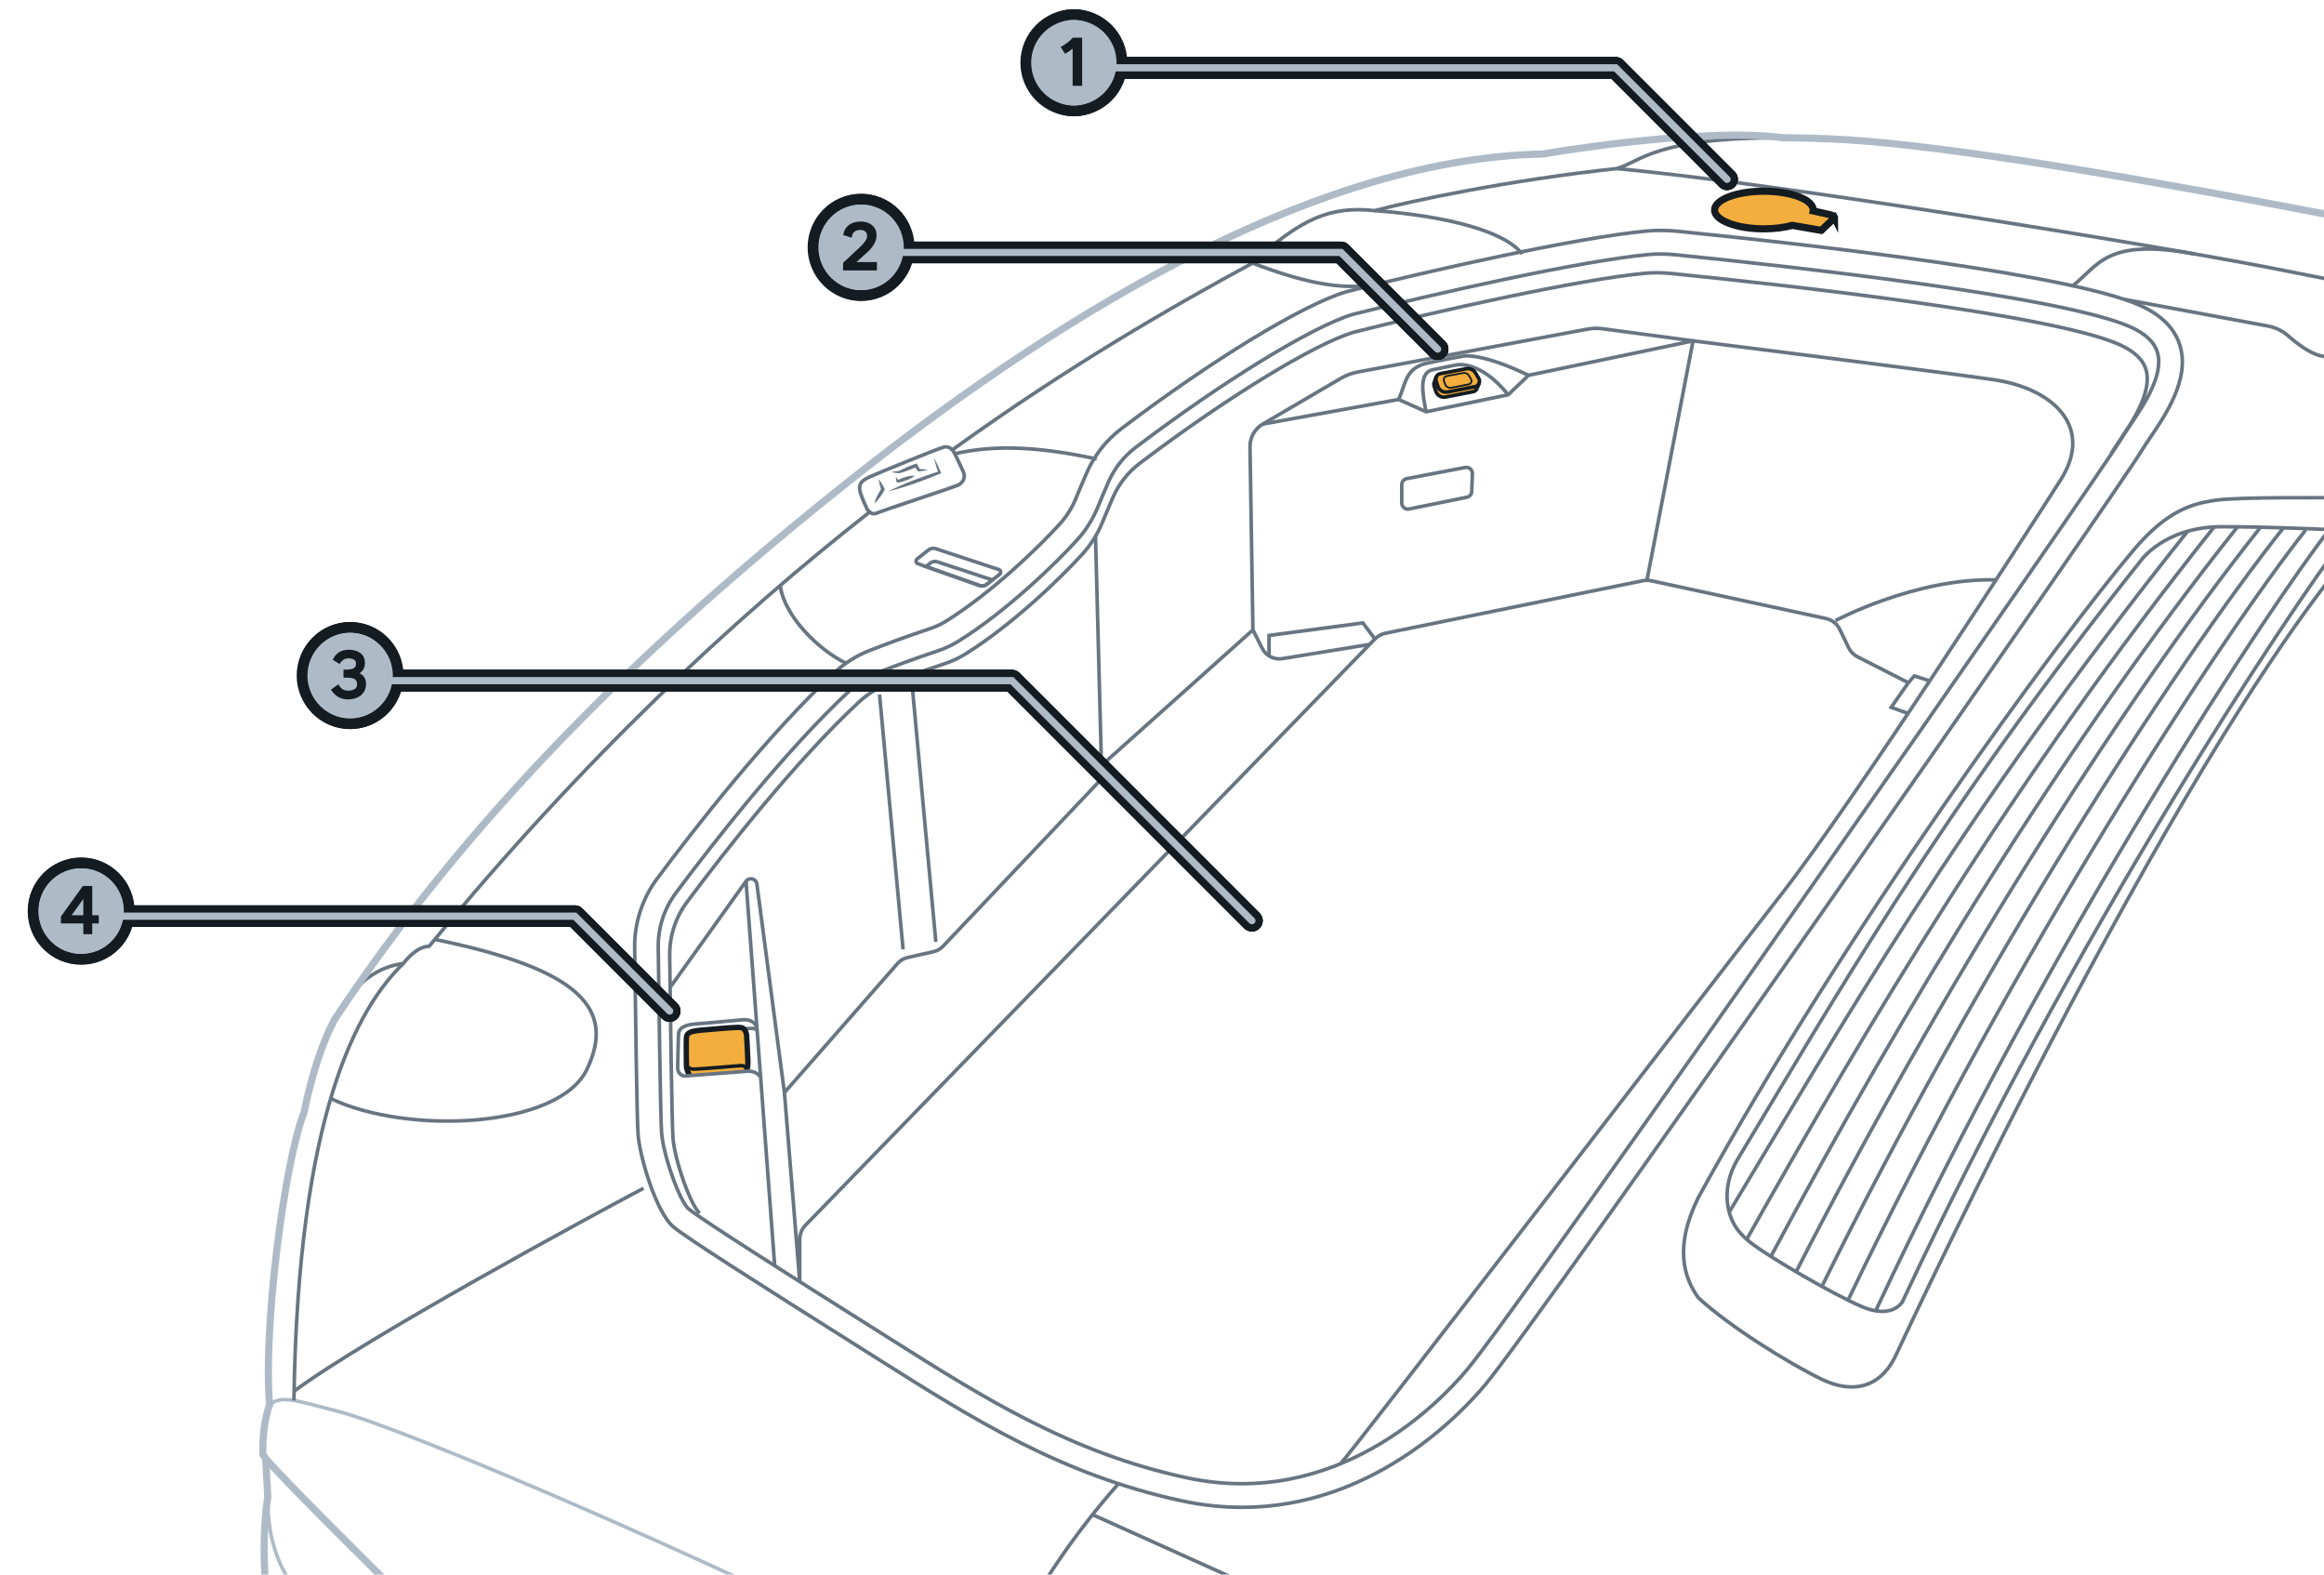 <?xml version="1.0" encoding="UTF-8"?><svg xmlns="http://www.w3.org/2000/svg" width="324.248" height="219.65" viewBox="0 0 324.248 219.65"><g id="uuid-16a1b53a-bc6f-43a8-97e4-d5977621ae20"><path d="m103.76,143.525c1.013-.069,1.696-.189,1.881.274" style="fill:none; stroke:#687581; stroke-miterlimit:10; stroke-width:.5px;"/><path d="m46.661,142.255c-1.575,2.995-3.052,7.151-4.244,12.938-2.799,7.197-5.731,30.386-4.798,40.781,0,0-1.066,2.532-.933,6.93l.379.555.299,5.386s-.958,4.908-.239,13.226c.718,8.319,4.548,24.657,5.207,27.171" style="fill:none; stroke:#aebbc7; stroke-miterlimit:10;"/><path d="m121.34,71.424c-18.976,14.878-40.011,34.458-61.463,60.58-1.866,0-3.598,2.399-3.598,2.399-2.45.363-6.258,1.467-9.617,7.852" style="fill:none; stroke:#687581; stroke-linecap:round; stroke-linejoin:round; stroke-width:.5px;"/><path d="m248.809,19.218c-18.074-.069-19.902,3.403-23.275,4.303-14.927,1.599-28.787,4.531-33.718,5.864-6.131-.666-10.262,1.042-17.059,7.318-11.169,6.046-25.506,14.258-41.802,25.991" style="fill:none; stroke:#687581; stroke-linecap:round; stroke-linejoin:round; stroke-width:.5px;"/><path d="m403.459,46.176c-59.712-12.927-123.283-25.722-147.805-26.788-2.511-.109-4.783-.163-6.845-.171" style="fill:none; stroke:#aebbc7; stroke-linecap:round; stroke-linejoin:round;"/><path d="m37.065,203.461c3.95,4.548,18.074,18.254,21.426,21.785s2.573,8.498-.598,10.593" style="fill:none; stroke:#aebbc7; stroke-miterlimit:10;"/><path d="m37.365,208.847c-.06,4.489.838,9.157,4.369,13.586s6.404,7.9,7.601,8.977,3.112,2.873,6.224,1.377,4.987-2.404,4.259-5.691" style="fill:none; stroke:#aebbc7; stroke-miterlimit:10; stroke-width:.5px;"/><path d="m37.62,195.975c1.632-1.449,3.829-.555,9.727.957,8.532,2.188,54.583,21.221,105.994,47.801" style="fill:none; stroke:#aebbc7; stroke-miterlimit:10; stroke-width:.5px;"/><path d="m56.278,134.403c-6.416,6.196-14.716,21.001-15.269,60.962" style="fill:none; stroke:#687581; stroke-miterlimit:10; stroke-width:.5px;"/><path d="m41.008,194.088c10.167-7.548,41.56-24.502,48.78-28.331" style="fill:none; stroke:#687581; stroke-miterlimit:10; stroke-width:.5px;"/><path d="m60.665,131.047c20.481,4.192,25.185,9.771,21.247,18.084s-25.171,9.205-35.775,4.11" style="fill:none; stroke:#687581; stroke-miterlimit:10; stroke-width:.5px;"/><path d="m118.035,92.518c-3.828-1.86-8.608-6.543-9.185-10.844" style="fill:none; stroke:#687581; stroke-miterlimit:10; stroke-width:.5px;"/><path d="m153.012,64.029c-7.47-1.594-13.794-2.11-19.763-.74" style="fill:none; stroke:#687581; stroke-miterlimit:10; stroke-width:.5px;"/><path d="m173.286,210.27c-2.665,0-5.456-.278-8.366-.899-16.75-3.582-29.157-11.418-42.292-19.713l-2.214-1.397c-15.32-9.652-24.555-15.541-26.422-17.078-2.439-2.008-4.745-9.822-4.97-12.966-.163-2.286-.366-17.287-.473-26.025-.042-3.441,1.07-6.858,3.133-9.621h0c5.241-7.023,15.429-20.1,24.762-28.764,1.421-1.318,3.049-2.342,4.838-3.045,2.002-.784,5.077-1.945,8.367-3.031.858-.284,1.633-.639,2.304-1.056,6.468-4.022,13.033-10.417,15.892-13.561.951-1.045,1.703-2.229,2.236-3.519.424-1.024.979-2.348,1.562-3.685,1.047-2.404,2.71-4.515,4.809-6.106,12.646-9.591,25.272-17.273,31.419-19.117,11.608-2.927,32.259-7.575,41.865-8.457,1.41-.127,2.824-.117,4.325.032,20.014,2.019,55.015,6.048,64.564,10.36,3.008,1.359,4.88,3.28,5.566,5.713,1.304,4.621-2.028,9.526-4.233,12.773-.414.608-.776,1.14-1.033,1.573-3.337,5.62-83.952,121.226-91.709,130.496-3.663,4.375-15.883,17.093-33.931,17.094Z" style="fill:none; stroke:#687581; stroke-miterlimit:10; stroke-width:.5px;"/><path d="m231.7,35.429c-.562,0-1.114.024-1.664.076-9.418.865-29.854,5.467-41.291,8.351-5.645,1.696-18.137,9.339-30.307,18.568-1.651,1.252-2.958,2.91-3.781,4.798-.573,1.317-1.12,2.62-1.537,3.629-.678,1.642-1.636,3.148-2.842,4.475-2.973,3.27-9.814,9.93-16.588,14.142-.892.555-1.906,1.022-3.011,1.386-3.219,1.063-6.234,2.202-8.196,2.971-1.404.551-2.684,1.357-3.802,2.393-9.141,8.487-19.188,21.387-24.362,28.322h0c-1.656,2.218-2.515,4.851-2.48,7.612.085,7.007.302,23.547.465,25.832.224,3.148,2.52,9.624,3.779,10.661,1.911,1.574,14.466,9.515,26.084,16.834l2.216,1.399c12.881,8.133,25.047,15.817,41.225,19.276,20.818,4.448,35.18-10.424,39.084-15.09,7.731-9.236,88.078-124.46,91.404-130.063.285-.479.685-1.069,1.141-1.742,1.749-2.575,4.676-6.885,3.788-10.031-.415-1.474-1.643-2.653-3.755-3.607-9.463-4.275-47.588-8.478-63.539-10.085-.698-.071-1.371-.105-2.031-.105Z" style="fill:none; stroke:#687581; stroke-miterlimit:10; stroke-width:.5px;"/><path d="m294.577,63.228c.281-.472.674-1.053,1.124-1.716,1.722-2.536,4.604-6.779,3.73-9.878-.409-1.451-1.618-2.613-3.697-3.552-9.319-4.21-46.862-8.348-62.569-9.931-.687-.07-1.35-.104-2-.104-.553,0-1.097.024-1.639.075-9.275.852-29.398,5.384-40.661,8.223-5.558,1.67-17.86,9.196-29.845,18.285-1.626,1.232-2.913,2.866-3.724,4.725-.564,1.297-1.103,2.58-1.513,3.573-.668,1.617-1.611,3.1-2.799,4.407-2.928,3.22-9.664,9.778-16.335,13.926-.878.547-1.876,1.006-2.965,1.365-3.17,1.046-6.139,2.169-8.071,2.925-1.383.543-2.643,1.336-3.744,2.356-9.001,8.357-18.895,21.061-23.99,27.89h0c-1.631,2.184-2.476,4.777-2.442,7.496.084,6.9.297,23.188.458,25.438.22,3.1,2.481,9.477,3.721,10.498" style="fill:none; stroke:#687581; stroke-miterlimit:10; stroke-width:.5px;"/><path d="m236.218,47.551s33.471,4.204,41.839,5.399,14.195,6.575,9.414,14.046-28.839,44.859-39,57.843c-10.161,12.984-60.877,79.119-61.463,79.357" style="fill:none; stroke:#687581; stroke-miterlimit:10; stroke-width:.5px;"/><path d="m256.092,86.57s11.182-5.977,22.401-5.678" style="fill:none; stroke:#687581; stroke-miterlimit:10; stroke-width:.5px;"/><path d="m229.793,80.892l6.425-33.342-12.894-1.725c-.639-.049-1.282-.014-1.913.103l-31.963,5.964c-.835.156-1.637.455-2.37.884l-10.888,6.378c-1.125.659-1.808,1.873-1.787,3.177l.406,25.54" style="fill:none; stroke:#687581; stroke-miterlimit:10; stroke-width:.5px;"/><polyline points="176.191 59.156 195.136 55.726 198.979 57.441 210.425 55.072 213.258 52.354 236.218 47.551" style="fill:none; stroke:#687581; stroke-miterlimit:10; stroke-width:.5px;"/><path d="m195.136,55.726c1.107-2.448.913-4.441,4.218-5.122s4.946-.944,4.946-.944c0,0,2.542-.417,8.957,2.694" style="fill:none; stroke:#687581; stroke-miterlimit:10; stroke-width:.5px;"/><path d="m198.979,57.441c-.597-2.802-.937-5.476.91-5.865s3.354-.681,3.354-.681c0,0,3.279-.69,7.181,4.176" style="fill:none; stroke:#687581; stroke-miterlimit:10; stroke-width:.5px;"/><path d="m196.273,66.771l8.146-1.557c.54-.103,1.036.323,1.014.873l-.097,2.476c-.015.393-.298.726-.684.804l-8.049,1.637c-.529.108-1.025-.297-1.025-.837v-2.555c0-.41.291-.762.694-.839Z" style="fill:none; stroke:#687581; stroke-miterlimit:10; stroke-width:.5px;"/><line x1="174.81" y1="87.873" x2="153.728" y2="106.734" style="fill:none; stroke:#687581; stroke-miterlimit:10; stroke-width:.5px;"/><path d="m174.81,87.873l1.292,2.571c.526,1.047,1.674,1.628,2.83,1.432l12.164-1.982" style="fill:none; stroke:#687581; stroke-miterlimit:10; stroke-width:.5px;"/><polyline points="191.834 89.134 190.145 86.897 177.057 88.644 177.057 91.491" style="fill:none; stroke:#687581; stroke-miterlimit:10; stroke-width:.5px;"/><line x1="122.715" y1="96.886" x2="125.998" y2="132.439" style="fill:none; stroke:#687581; stroke-miterlimit:10; stroke-width:.5px;"/><line x1="127.285" y1="95.831" x2="130.568" y2="131.384" style="fill:none; stroke:#687581; stroke-miterlimit:10; stroke-width:.5px;"/><path d="m93.492,137.748l10.592-14.811c.444-.62,1.417-.377,1.517.379l3.842,29.1,15.793-18.02c.359-.409.838-.694,1.368-.815l3.659-.829c.497-.113.95-.371,1.301-.741l22.163-23.39-.88-33.82" style="fill:none; stroke:#687581; stroke-miterlimit:10; stroke-width:.5px;"/><path d="m109.444,152.415l2.138,26.376v-5.911c0-.73.285-1.431.793-1.955l79.459-81.792c.393-.405.899-.681,1.452-.794l35.931-7.33c.381-.078.773-.075,1.153.007l24.386,5.265c.844.182,1.557.743,1.933,1.52l1.234,2.551c.267.551.706,1,1.252,1.278l7.079,3.606-2.391,3.437,2.391.869" style="fill:none; stroke:#687581; stroke-miterlimit:10; stroke-width:.5px;"/><line x1="104.084" y1="122.937" x2="108.087" y2="176.57" style="fill:none; stroke:#687581; stroke-miterlimit:10; stroke-width:.5px;"/><path d="m103.991,149.364c.323-.199.307-.581.349-.79.056-.278-.167-4.029-.167-4.029,0,0,.019-.431-.25-.827s-.5-.396-1.028-.396-4.084.278-5.196.396-1.834.271-1.917.91,0,4.251,0,4.251c0,0,.049.429.418,1.14" style="fill:#f4ae3d; stroke:#141b21; stroke-miterlimit:10; stroke-width:.75px;"/><path d="m95.777,148.652s.259.52,1.134.493,6.481-.493,6.481-.493c0,0,.574-.024.779.387" style="fill:none; stroke:#141b21; stroke-miterlimit:10; stroke-width:.5px;"/><path d="m106.086,150.225c-.548-.82-1.613-.807-1.613-.807l-8.942.684s-1.025-.027-.984-1.313.096-4.211.123-4.485,0-1.285,2.365-1.463,5.907-.533,6.522-.574,1.609-.008,2.049,1.056" style="fill:none; stroke:#687581; stroke-miterlimit:10; stroke-width:.5px;"/><path d="m139.484,80.102l-1.026.803-.789.618c-.276.224-.658.276-.987.158l-7.487-2.645-1.145-.408c-.276-.092-.329-.46-.105-.645l1.618-1.276c.276-.211.645-.276.974-.171l8.829,2.921c.276.092.342.461.118.645Z" style="fill:none; stroke:#687581; stroke-miterlimit:10; stroke-width:.5px;"/><path d="m138.458,80.905l-.789.618c-.276.224-.658.276-.987.158l-7.487-2.645.605-.487c.276-.224.645-.289.987-.171l7.671,2.526Z" style="fill:none; stroke:#687581; stroke-miterlimit:10; stroke-width:.5px;"/><path d="m225.534,23.52c22.042,2.005,74.766,10.647,90.845,13.764,16.08,3.117,72.194,14.603,78.265,15.697,6.071,1.094,8.815.93,8.815.93" style="fill:none; stroke:#687581; stroke-miterlimit:10; stroke-width:.5px;"/><path d="m296.393,41.765l20.006,3.712c1.065.198,2.065.668,2.875,1.387,1.13,1.003,2.934,2.407,4.532,2.776,2.559.591,36.001,4.915,36.001,4.915l3-1.853s3.882-.618,3.794,3l-.088,3.618,19.147,3.265s6-.176,8.735-1.412,5.773-3.265,9.063-2.912" style="fill:none; stroke:#687581; stroke-miterlimit:10; stroke-width:.5px;"/><path d="m289.194,39.865c3.641-2.868,4.686-6.713,17.019-4.435" style="fill:none; stroke:#687581; stroke-miterlimit:10; stroke-width:.5px;"/><path d="m156.054,206.973c-5.942,6.723-9.138,11.945-10.603,14.129s-.666,9.71,9.056,14.736,60.729,34.03,60.729,34.03" style="fill:none; stroke:#687581; stroke-miterlimit:10; stroke-width:.5px;"/><path d="m152.431,211.289l40.092,18.069c.663.299,1.381.453,2.108.453h2.144c.67,0,1.324.128,1.944.383,6.633,2.729,46.917,19.239,59.002,22.657" style="fill:none; stroke:#687581; stroke-miterlimit:10; stroke-width:.5px;"/><path d="m236.945,181.028c4.528,4.168,12.785,9.229,17.18,11.36s8.257,1.199,10.388-3.329,41.019-88.031,66.589-115.466c2.765-2.383-.022-4.151-3.15-4.151s-15.637-.136-18.833.34-6.73,1.37-11.422,6.935c-10.761,12.763-40.154,52.87-60.753,90.353-3.388,6.855-2.008,11.144,0,13.958Z" style="fill:none; stroke:#687581; stroke-miterlimit:10; stroke-width:.5px;"/><path d="m241.073,168.193c-.356-2.238.189-4.526,1.361-6.466,13.218-21.878,27.919-47.966,56.171-83.406,0,0,3.259-4.841,11.401-4.841,6.675,0,14.431.36,17.009.49.375.019.572.444.344.742-8.332,10.904-38.147,55.969-61.922,106.869,0,0-1.393,2.571-5.785.643s-12.535-6.75-14.999-8.571c-1.715-1.268-3.148-2.752-3.579-5.46Z" style="fill:none; stroke:#687581; stroke-miterlimit:10; stroke-width:.5px;"/><path d="m241.264,169.083c15.158-25.089,31.561-54.332,63.959-94.974" style="fill:none; stroke:#687581; stroke-miterlimit:10; stroke-width:.5px;"/><path d="m243.702,172.89c16.74-29.702,36.952-63.901,65.217-99.38" style="fill:none; stroke:#687581; stroke-miterlimit:10; stroke-width:.5px;"/><path d="m247.137,175.166c18.321-34.315,40.917-71.359,65.049-101.675" style="fill:none; stroke:#687581; stroke-miterlimit:10; stroke-width:.5px;"/><path d="m250.593,177.411c19.903-38.929,44.858-78.778,64.857-103.931" style="fill:none; stroke:#687581; stroke-miterlimit:10; stroke-width:.5px;"/><path d="m254.277,179.281c21.484-43.542,48.563-85.811,64.429-105.801" style="fill:none; stroke:#687581; stroke-miterlimit:10; stroke-width:.5px;"/><path d="m257.937,181.173c23.066-48.155,52.026-92.417,63.759-107.244" style="fill:none; stroke:#687581; stroke-miterlimit:10; stroke-width:.5px;"/><path d="m324.959,73.929c-7.6,9.663-38.654,56.243-63.301,109.012" style="fill:none; stroke:#687581; stroke-miterlimit:10; stroke-width:.5px;"/><path d="m206.364,53.445c.092-.211.079-.461-.053-.671l-.474-.776c-.25-.434-.75-.658-1.25-.553l-3.631.671c-.276.053-.487.25-.579.487l-.013.013v.039l-.263.658c-.053.158-.066.329-.013.513l.237.737c.184.592.776.934,1.368.816l3.829-.737c.263-.053.46-.224.566-.447l.29-.737h-.013v-.013Z" style="fill:#f4ae3d; stroke-width:0px;"/><polyline points="266.253 95.237 267.088 94.29 269.24 94.98" style="fill:none; stroke:#687581; stroke-miterlimit:10; stroke-width:.5px;"/><path d="m255.968,30.379c0-.233-.568-.417-.568-.417l-2.448-.546c.005-.04.031-.077.031-.117,0-1.449-3.08-2.624-6.88-2.624s-6.88,1.175-6.88,2.624,3.08,2.624,6.88,2.624c1.478,0,2.839-.181,3.96-.484l4.045.7,1.86-1.761Z" style="fill:#f4ae3d; stroke:#141b21; stroke-miterlimit:10;"/><line x1="200.103" y1="53.311" x2="200.375" y2="52.606" style="fill:none; stroke:#141b21; stroke-miterlimit:10; stroke-width:.5px;"/><line x1="206.086" y1="54.196" x2="206.372" y2="53.454" style="fill:none; stroke:#141b21; stroke-miterlimit:10; stroke-width:.5px;"/><path d="m46.663,142.257c18.614-28.155,43.237-52.521,72.264-75.507,31.549-24.984,66.1-44.671,96.309-45.263h0s21.721-3.787,33.572-2.27" style="fill:none; stroke:#aebbc7; stroke-linecap:round; stroke-linejoin:round;"/><path d="m174.757,36.702c7.148,2.715,12.227,3.777,17.059,3.008" style="fill:none; stroke:#687581; stroke-miterlimit:10; stroke-width:.5px;"/><path d="m191.816,29.384c10.305.767,18.218,2.957,20.558,6.045" style="fill:none; stroke:#687581; stroke-miterlimit:10; stroke-width:.5px;"/><path d="m200.103,53.311c-.06.157-.071.336-.015.511l.236.745c.184.582.776.934,1.375.818l3.827-.743c.264-.051.462-.226.56-.446" style="fill:none; stroke:#141b21; stroke-miterlimit:10; stroke-width:.5px;"/><path d="m200.36,53.116l.236.745c.184.582.776.934,1.375.818l3.827-.743c.528-.103.793-.699.515-1.16l-.469-.777c-.259-.43-.758-.653-1.251-.561l-3.638.684c-.456.086-.735.551-.595.994Z" style="fill:none; stroke:#141b21; stroke-miterlimit:10; stroke-width:.5px;"/><path d="m201.46,53.096l.15.473c.117.37.493.593.873.519l2.43-.472c.335-.065.504-.444.327-.736l-.298-.493c-.165-.273-.481-.415-.794-.356l-2.31.434c-.29.054-.467.35-.378.631Z" style="fill:none; stroke:#141b21; stroke-miterlimit:10; stroke-width:.25px;"/></g><g id="uuid-c4c8e2ae-c98b-4b01-b037-c5f5b2dcc490"><path d="m121.024,71.101s-.679-1.389-.957-2.284-.247-1.605,1.173-2.253,9.692-4.013,10.463-4.198,1.296.432,1.574,1.049,1.049,2.161,1.204,2.593.062,1.327-.957,1.728-10.278,3.457-10.926,3.735-.988.34-1.574-.37Z" style="fill:none; stroke:#687581; stroke-miterlimit:10; stroke-width:.5px;"/><path d="m122.599,66.842c.358.447.622.928.856,1.428-.397.726-.841,1.416-1.474,1.998.205-.787.574-1.474.998-2.13l-.016.215c-.17-.484-.307-.981-.364-1.511h0Z" style="fill:#687581; stroke-width:0px;"/><path d="m123.895,68.555c2.298-1.137,4.686-2.043,7.129-2.809,0,0-.107.233-.107.233-.233-.723-.453-1.451-.633-2.193.382.728.717,1.473,1.04,2.224-2.412,1.031-4.88,1.909-7.429,2.545h0Z" style="fill:#687581; stroke-width:0px;"/><path d="m129.482,65.576c-.459.099-.917.149-1.377.187-.185-.229-.355-.47-.519-.712l.284.094c-.776.341-1.565.65-2.387.874-.375-.03-.75-.086-1.125-.164.37-.077.741-.132,1.111-.163l-.06.012c.797-.427,1.634-.759,2.482-1.061,0,0,.092.163.092.163.124.222.247.445.356.676l-.153-.085c.432.036.864.087,1.296.18h0Z" style="fill:#687581; stroke-width:0px;"/><path d="m124.975,66.533c.169.171.31.355.433.548l-.208-.091c.767-.404,1.582-.642,2.461-.641-.703.528-1.498.826-2.354.964,0,0-.176.024-.176.024-.078-.26-.138-.52-.156-.803h0Z" style="fill:#687581; stroke-width:0px;"/></g><g id="uuid-5fb8ef50-6531-4104-b6f1-dd9dd1ab386c"><polyline points="149.589 9.461 225.413 9.461 240.965 25.013" style="fill:none; stroke:#141b21; stroke-linecap:round; stroke-linejoin:round; stroke-width:3px;"/><polyline points="149.589 9.461 225.413 9.461 240.965 25.013" style="fill:none; stroke:#141b21; stroke-linecap:round; stroke-linejoin:round; stroke-width:3px;"/><polyline points="149.589 9.461 225.413 9.461 240.965 25.013" style="fill:none; stroke:#141b21; stroke-linecap:round; stroke-linejoin:round; stroke-width:3px;"/><path d="m149.139,7.178c-.144.097-.328.204-.553.323l-.59-.955c.344-.188.652-.386.927-.595s.527-.441.759-.697h1.301v6.721h-1.329v-5.194c-.2.168-.371.301-.515.397Z" style="fill:none; stroke:#141b21; stroke-linecap:round; stroke-linejoin:round; stroke-width:3px;"/><circle cx="149.828" cy="8.753" r="5.958" style="fill:none; stroke:#141b21; stroke-linecap:round; stroke-linejoin:round; stroke-width:3px;"/><path d="m149.828,2.783c-2.833,0-5.129,2.296-5.129,5.129v1.682c0,2.833,2.296,5.129,5.129,5.129s5.129-2.296,5.129-5.129v-1.682c0-2.833-2.296-5.129-5.129-5.129Z" style="fill:none; stroke:#141b21; stroke-linecap:round; stroke-linejoin:round; stroke-width:3px;"/><path d="m149.139,7.178c-.144.097-.328.204-.553.323l-.59-.955c.344-.188.652-.386.927-.595s.527-.441.759-.697h1.301v6.721h-1.329v-5.194c-.2.168-.371.301-.515.397Z" style="fill:none; stroke:#141b21; stroke-linecap:round; stroke-linejoin:round; stroke-width:3px;"/><polyline points="149.589 9.461 225.413 9.461 240.965 25.013" style="fill:none; stroke:#141b21; stroke-linecap:round; stroke-linejoin:round; stroke-width:3px;"/><polyline points="149.589 9.461 225.413 9.461 240.965 25.013" style="fill:none; stroke:#aebbc7; stroke-linecap:round; stroke-miterlimit:10;"/><circle cx="149.828" cy="8.753" r="5.958" style="fill:#aebbc7; stroke-width:0px;"/><path d="m149.828,2.783c-2.833,0-5.129,2.296-5.129,5.129v1.682c0,2.833,2.296,5.129,5.129,5.129s5.129-2.296,5.129-5.129v-1.682c0-2.833-2.296-5.129-5.129-5.129Z" style="fill:#aebbc7; stroke-width:0px;"/><path d="m149.139,7.178c-.144.097-.328.204-.553.323l-.59-.955c.344-.188.652-.386.927-.595s.527-.441.759-.697h1.301v6.721h-1.329v-5.194c-.2.168-.371.301-.515.397Z" style="fill:#141b21; stroke-width:0px;"/><polyline points="119.9 35.214 187.092 35.214 200.582 48.704" style="fill:none; stroke:#141b21; stroke-linecap:round; stroke-linejoin:round; stroke-width:3px;"/><polyline points="119.9 35.214 187.092 35.214 200.582 48.704" style="fill:none; stroke:#141b21; stroke-linecap:round; stroke-linejoin:round; stroke-width:3px;"/><polyline points="119.9 35.214 187.092 35.214 200.582 48.704" style="fill:none; stroke:#141b21; stroke-linecap:round; stroke-linejoin:round; stroke-width:3px;"/><path d="m117.629,36.67l2.33-2.181c.219-.2.403-.392.553-.576.149-.184.265-.356.347-.52.081-.162.121-.314.121-.458v-.085c0-.225-.086-.408-.257-.552-.172-.144-.389-.216-.651-.216-.374,0-.661.082-.86.244-.2.162-.331.439-.394.833l-1.18-.375c.101-.599.365-1.062.796-1.39s.977-.491,1.638-.491c.418,0,.796.074,1.133.225.337.149.604.368.801.655.196.287.295.627.295,1.02,0,.325-.064.636-.192.932-.128.297-.292.568-.491.814-.2.247-.428.485-.684.716l-1.441,1.292h2.855v1.17h-4.718v-1.058Z" style="fill:none; stroke:#141b21; stroke-linecap:round; stroke-linejoin:round; stroke-width:3px;"/><circle cx="120.14" cy="34.506" r="5.958" style="fill:none; stroke:#141b21; stroke-linecap:round; stroke-linejoin:round; stroke-width:3px;"/><path d="m120.14,28.536c-3.213,0-5.817,2.604-5.817,5.817v.306c0,3.213,2.604,5.817,5.817,5.817s5.817-2.604,5.817-5.817v-.306c0-3.213-2.604-5.817-5.817-5.817Z" style="fill:none; stroke:#141b21; stroke-linecap:round; stroke-linejoin:round; stroke-width:3px;"/><path d="m117.629,36.67l2.33-2.181c.219-.2.403-.392.553-.576.149-.184.265-.356.347-.52.081-.162.121-.314.121-.458v-.085c0-.225-.086-.408-.257-.552-.172-.144-.389-.216-.651-.216-.374,0-.661.082-.86.244-.2.162-.331.439-.394.833l-1.18-.375c.101-.599.365-1.062.796-1.39s.977-.491,1.638-.491c.418,0,.796.074,1.133.225.337.149.604.368.801.655.196.287.295.627.295,1.02,0,.325-.064.636-.192.932-.128.297-.292.568-.491.814-.2.247-.428.485-.684.716l-1.441,1.292h2.855v1.17h-4.718v-1.058Z" style="fill:none; stroke:#141b21; stroke-linecap:round; stroke-linejoin:round; stroke-width:3px;"/><polyline points="119.9 35.214 187.092 35.214 200.582 48.704" style="fill:none; stroke:#141b21; stroke-linecap:round; stroke-linejoin:round; stroke-width:3px;"/><polyline points="119.9 35.214 187.092 35.214 200.582 48.704" style="fill:none; stroke:#aebbc7; stroke-linecap:round; stroke-miterlimit:10;"/><circle cx="120.14" cy="34.506" r="5.958" style="fill:#aebbc7; stroke-width:0px;"/><path d="m120.14,28.536c-3.213,0-5.817,2.604-5.817,5.817v.306c0,3.213,2.604,5.817,5.817,5.817s5.817-2.604,5.817-5.817v-.306c0-3.213-2.604-5.817-5.817-5.817Z" style="fill:#aebbc7; stroke-width:0px;"/><path d="m117.629,36.67l2.33-2.181c.219-.2.403-.392.553-.576.149-.184.265-.356.347-.52.081-.162.121-.314.121-.458v-.085c0-.225-.086-.408-.257-.552-.172-.144-.389-.216-.651-.216-.374,0-.661.082-.86.244-.2.162-.331.439-.394.833l-1.18-.375c.101-.599.365-1.062.796-1.39s.977-.491,1.638-.491c.418,0,.796.074,1.133.225.337.149.604.368.801.655.196.287.295.627.295,1.02,0,.325-.064.636-.192.932-.128.297-.292.568-.491.814-.2.247-.428.485-.684.716l-1.441,1.292h2.855v1.17h-4.718v-1.058Z" style="fill:#141b21; stroke-width:0px;"/><polyline points="48.614 94.946 141.179 94.946 174.668 128.435" style="fill:none; stroke:#141b21; stroke-linecap:round; stroke-linejoin:round; stroke-width:3px;"/><polyline points="48.614 94.946 141.179 94.946 174.668 128.435" style="fill:none; stroke:#141b21; stroke-linecap:round; stroke-linejoin:round; stroke-width:3px;"/><polyline points="48.614 94.946 141.179 94.946 174.668 128.435" style="fill:none; stroke:#141b21; stroke-linecap:round; stroke-linejoin:round; stroke-width:3px;"/><path d="m47.184,97.222c-.39-.229-.726-.566-1.006-1.016l1.039-.749c.174.318.366.546.575.684.209.137.47.205.781.205.337,0,.628-.066.871-.201.243-.134.365-.341.365-.622v-.112c0-.318-.108-.544-.323-.679-.216-.134-.579-.201-1.091-.201h-.468v-1.123h.449c.381,0,.691-.057.932-.169s.36-.324.36-.636v-.104c0-.225-.104-.392-.313-.501-.209-.108-.451-.163-.726-.163-.262,0-.498.066-.707.201-.209.134-.382.332-.52.594l-.982-.59c.225-.479.524-.834.898-1.062.374-.229.83-.342,1.366-.342.655,0,1.19.156,1.605.468.415.312.623.777.623,1.395,0,.324-.065.604-.197.838-.131.234-.314.426-.552.575.3.156.525.356.679.6.152.243.229.543.229.898,0,.462-.114.854-.342,1.18-.229.324-.532.567-.913.729s-.799.243-1.254.243c-.53,0-.991-.113-1.381-.341Z" style="fill:none; stroke:#141b21; stroke-linecap:round; stroke-linejoin:round; stroke-width:3px;"/><circle cx="48.852" cy="94.238" r="5.958" style="fill:none; stroke:#141b21; stroke-linecap:round; stroke-linejoin:round; stroke-width:3px;"/><path d="m48.852,88.268c-3.205,0-5.803,2.598-5.803,5.803v.335c0,3.205,2.598,5.803,5.803,5.803s5.803-2.598,5.803-5.803v-.335c0-3.205-2.598-5.803-5.803-5.803Z" style="fill:none; stroke:#141b21; stroke-linecap:round; stroke-linejoin:round; stroke-width:3px;"/><path d="m47.184,97.222c-.39-.229-.726-.566-1.006-1.016l1.039-.749c.174.318.366.546.575.684.209.137.47.205.781.205.337,0,.628-.066.871-.201.243-.134.365-.341.365-.622v-.112c0-.318-.108-.544-.323-.679-.216-.134-.579-.201-1.091-.201h-.468v-1.123h.449c.381,0,.691-.057.932-.169s.36-.324.36-.636v-.104c0-.225-.104-.392-.313-.501-.209-.108-.451-.163-.726-.163-.262,0-.498.066-.707.201-.209.134-.382.332-.52.594l-.982-.59c.225-.479.524-.834.898-1.062.374-.229.83-.342,1.366-.342.655,0,1.19.156,1.605.468.415.312.623.777.623,1.395,0,.324-.065.604-.197.838-.131.234-.314.426-.552.575.3.156.525.356.679.6.152.243.229.543.229.898,0,.462-.114.854-.342,1.18-.229.324-.532.567-.913.729s-.799.243-1.254.243c-.53,0-.991-.113-1.381-.341Z" style="fill:none; stroke:#141b21; stroke-linecap:round; stroke-linejoin:round; stroke-width:3px;"/><polyline points="48.614 94.946 141.179 94.946 174.668 128.435" style="fill:none; stroke:#141b21; stroke-linecap:round; stroke-linejoin:round; stroke-width:3px;"/><polyline points="48.614 94.946 141.179 94.946 174.668 128.435" style="fill:none; stroke:#aebbc7; stroke-linecap:round; stroke-miterlimit:10;"/><circle cx="48.852" cy="94.238" r="5.958" style="fill:#aebbc7; stroke-width:0px;"/><path d="m48.852,88.268c-3.205,0-5.803,2.598-5.803,5.803v.335c0,3.205,2.598,5.803,5.803,5.803s5.803-2.598,5.803-5.803v-.335c0-3.205-2.598-5.803-5.803-5.803Z" style="fill:#aebbc7; stroke-width:0px;"/><path d="m47.184,97.222c-.39-.229-.726-.566-1.006-1.016l1.039-.749c.174.318.366.546.575.684.209.137.47.205.781.205.337,0,.628-.066.871-.201.243-.134.365-.341.365-.622v-.112c0-.318-.108-.544-.323-.679-.216-.134-.579-.201-1.091-.201h-.468v-1.123h.449c.381,0,.691-.057.932-.169s.36-.324.36-.636v-.104c0-.225-.104-.392-.313-.501-.209-.108-.451-.163-.726-.163-.262,0-.498.066-.707.201-.209.134-.382.332-.52.594l-.982-.59c.225-.479.524-.834.898-1.062.374-.229.83-.342,1.366-.342.655,0,1.19.156,1.605.468.415.312.623.777.623,1.395,0,.324-.065.604-.197.838-.131.234-.314.426-.552.575.3.156.525.356.679.6.152.243.229.543.229.898,0,.462-.114.854-.342,1.18-.229.324-.532.567-.913.729s-.799.243-1.254.243c-.53,0-.991-.113-1.381-.341Z" style="fill:#141b21; stroke-width:0px;"/><polyline points="11.081 127.806 80.199 127.806 93.435 141.042" style="fill:none; stroke:#141b21; stroke-linecap:round; stroke-linejoin:round; stroke-width:3px;"/><polyline points="11.081 127.806 80.199 127.806 93.435 141.042" style="fill:none; stroke:#141b21; stroke-linecap:round; stroke-linejoin:round; stroke-width:3px;"/><polyline points="11.081 127.806 80.199 127.806 93.435 141.042" style="fill:none; stroke:#141b21; stroke-linecap:round; stroke-linejoin:round; stroke-width:3px;"/><path d="m11.623,128.821h-3.126v-.964l3.061-4.259h1.311v4.081h.917v1.142h-.917v1.498h-1.245v-1.498Zm0-1.142v-2.274l-1.638,2.274h1.638Z" style="fill:none; stroke:#141b21; stroke-linecap:round; stroke-linejoin:round; stroke-width:3px;"/><circle cx="11.321" cy="127.097" r="5.958" style="fill:none; stroke:#141b21; stroke-linecap:round; stroke-linejoin:round; stroke-width:3px;"/><path d="m11.321,121.127c-3.262,0-5.906,2.644-5.906,5.906v.129c0,3.262,2.644,5.906,5.906,5.906s5.906-2.644,5.906-5.906v-.129c0-3.262-2.644-5.906-5.906-5.906Z" style="fill:none; stroke:#141b21; stroke-linecap:round; stroke-linejoin:round; stroke-width:3px;"/><path d="m11.623,128.821h-3.126v-.964l3.061-4.259h1.311v4.081h.917v1.142h-.917v1.498h-1.245v-1.498Zm0-1.142v-2.274l-1.638,2.274h1.638Z" style="fill:none; stroke:#141b21; stroke-linecap:round; stroke-linejoin:round; stroke-width:3px;"/><polyline points="11.081 127.806 80.199 127.806 93.435 141.042" style="fill:none; stroke:#141b21; stroke-linecap:round; stroke-linejoin:round; stroke-width:3px;"/><polyline points="11.081 127.806 80.199 127.806 93.435 141.042" style="fill:none; stroke:#aebbc7; stroke-linecap:round; stroke-miterlimit:10;"/><circle cx="11.321" cy="127.097" r="5.958" style="fill:#aebbc7; stroke-width:0px;"/><path d="m11.321,121.127c-3.262,0-5.906,2.644-5.906,5.906v.129c0,3.262,2.644,5.906,5.906,5.906s5.906-2.644,5.906-5.906v-.129c0-3.262-2.644-5.906-5.906-5.906Z" style="fill:#aebbc7; stroke-width:0px;"/><path d="m11.623,128.821h-3.126v-.964l3.061-4.259h1.311v4.081h.917v1.142h-.917v1.498h-1.245v-1.498Zm0-1.142v-2.274l-1.638,2.274h1.638Z" style="fill:#141b21; stroke-width:0px;"/></g></svg>